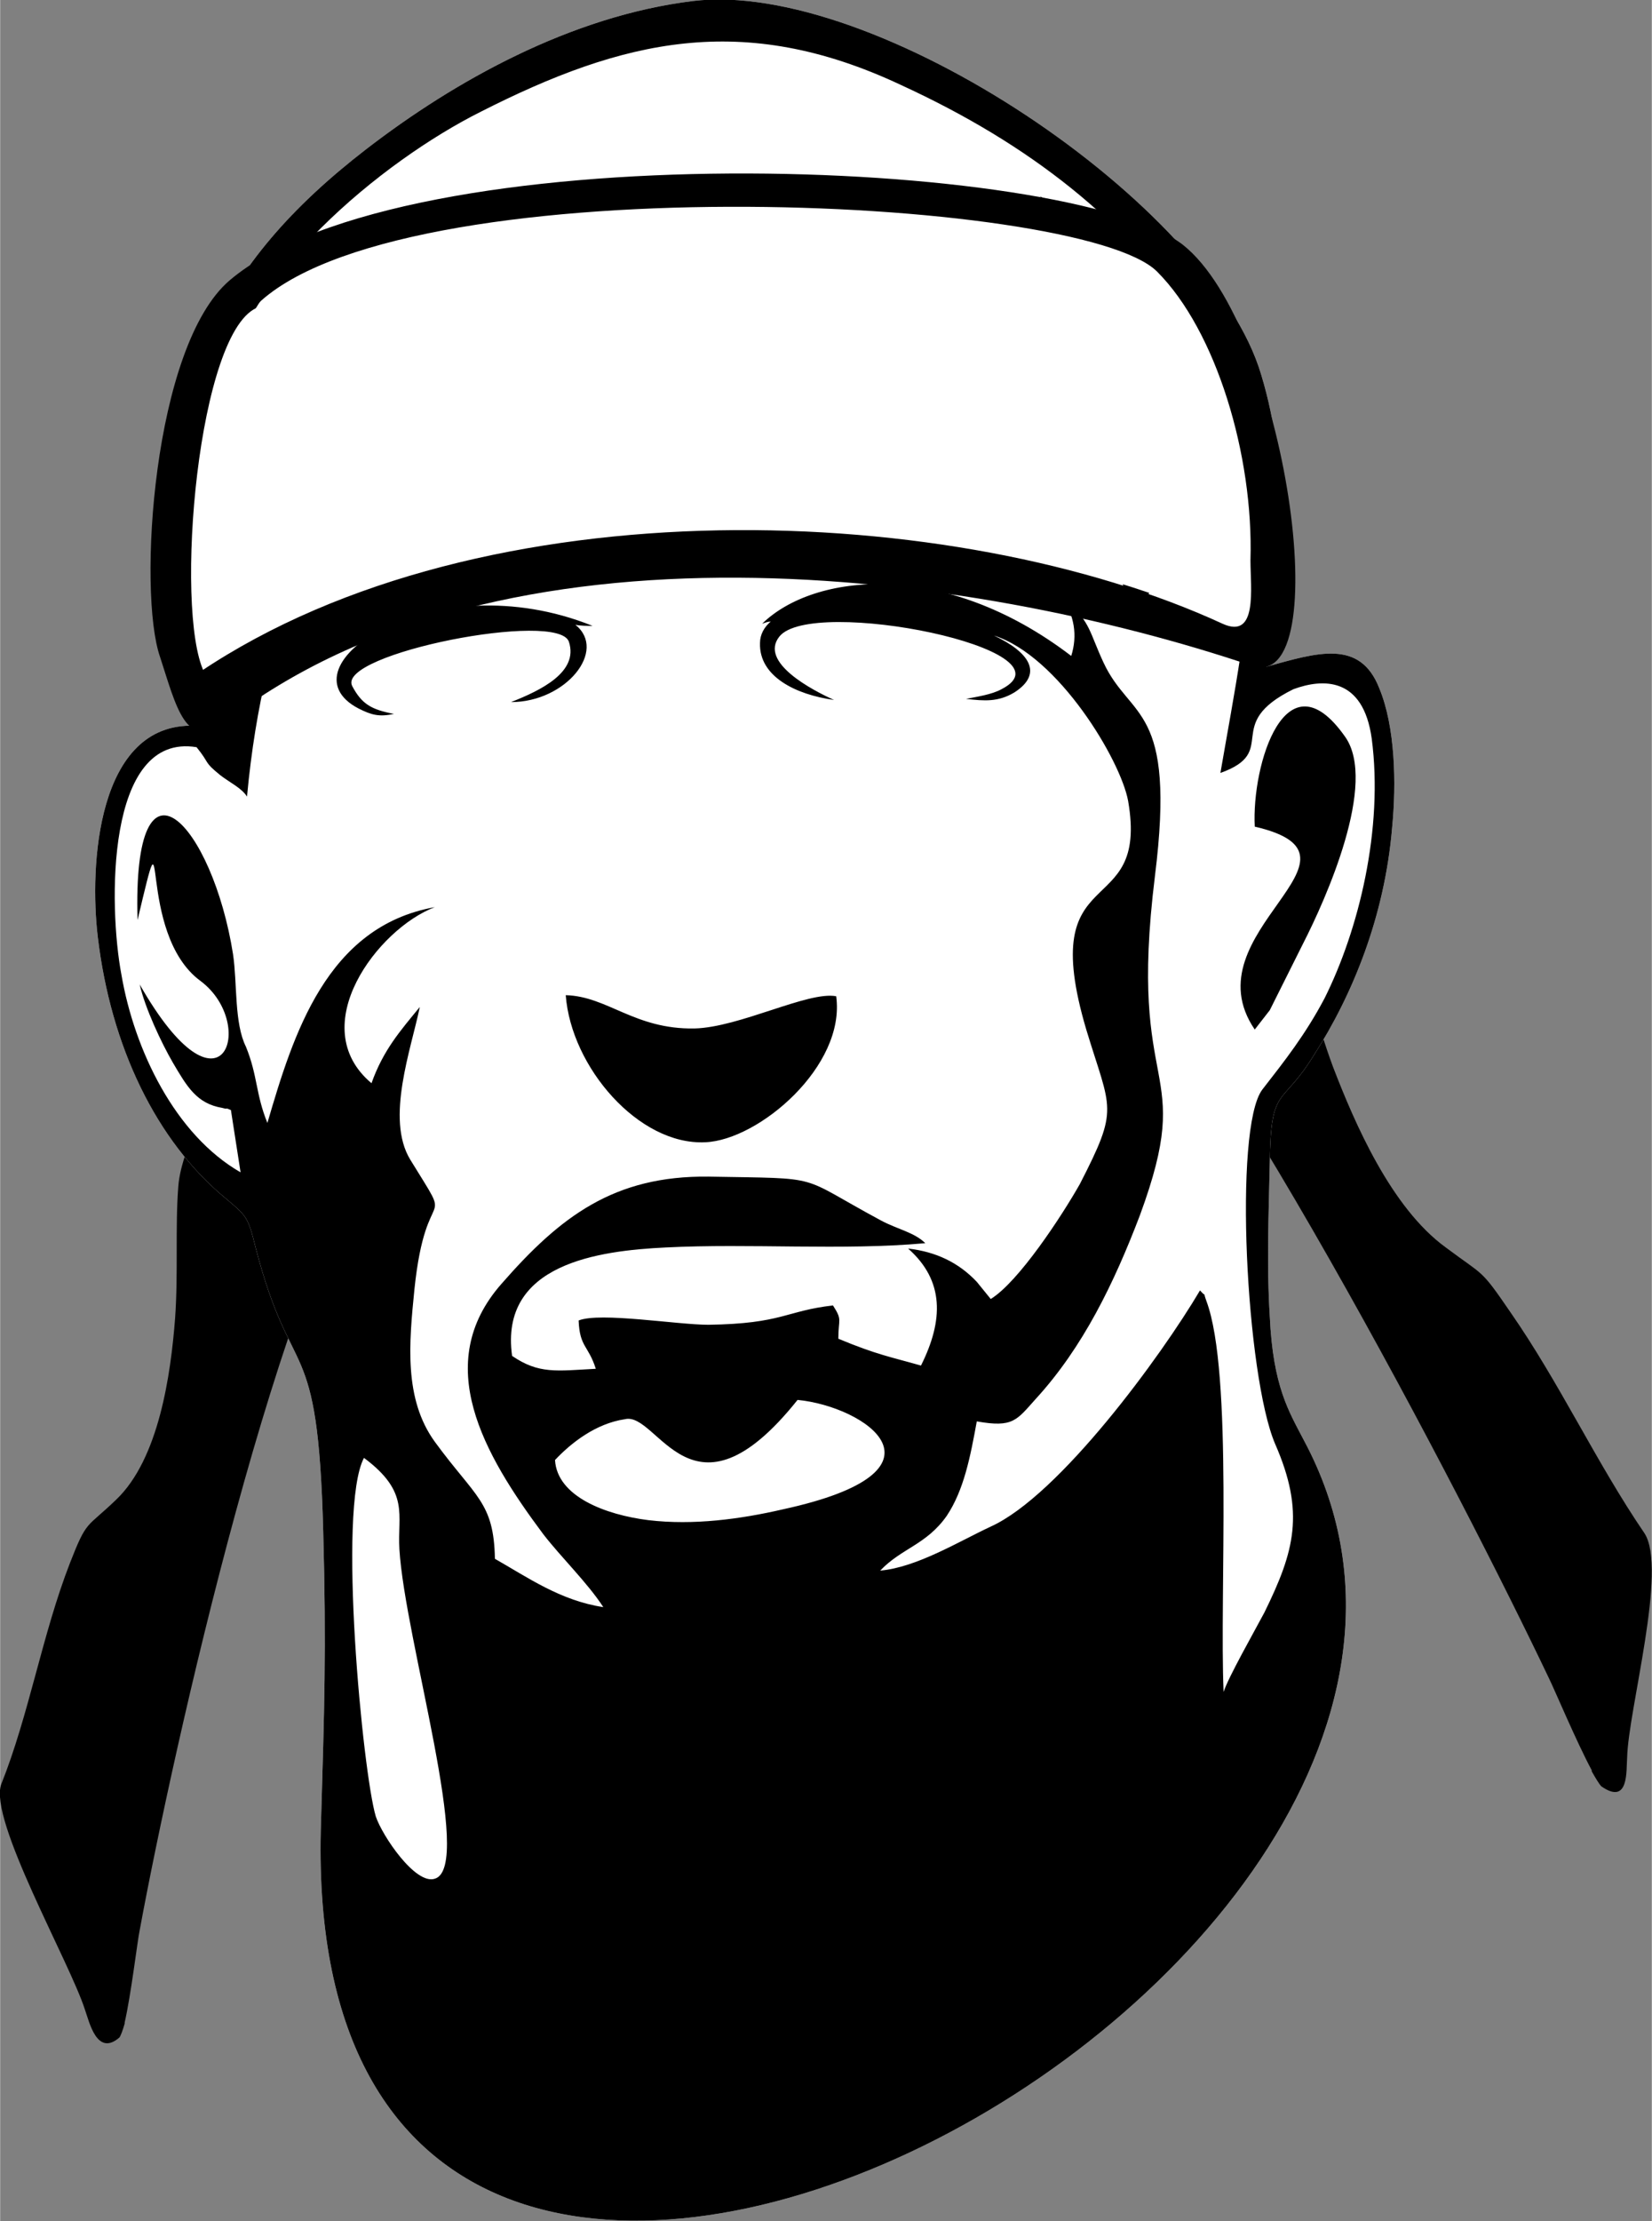 <svg xmlns="http://www.w3.org/2000/svg" xml:space="preserve" width="8.474in" height="11.39in" version="1.1" style="shape-rendering:geometricPrecision; text-rendering:geometricPrecision; image-rendering:optimizeQuality; fill-rule:evenodd; clip-rule:evenodd"
viewBox="0 0 1539 2069"
 xmlns:xlink="http://www.w3.org/1999/xlink">
 <rect x="0" y="0" width="1539" height="2069" fill="#808080" stroke="none"/>
 <defs>
  <style type="text/css">
   <![CDATA[
    .fil02 {fill:black}
    .fil0 {fill:white}
    .fil01 {fill:white}
   ]]>
  </style>
 </defs>
 <g id="Layer_x0020_1">
  <g id="_946243184">
   <path class="fil02" d="M237 984c-14,25 -55,93 -55,121 0,89 4,262 -77,315 -32,21 -69,210 -89,250 -10,19 81,178 84,216 14,-127 141,-737 255,-856 -15,-7 -116,-46 -118,-46z"/>
   <path class="fil02" d="M1095 750c22,25 82,93 90,121 27,89 74,262 171,315 38,21 131,211 163,250 15,19 -28,178 -20,216 -52,-127 -359,-737 -508,-856 13,-7 102,-46 104,-46z"/>
   <path class="fil02" d="M1095 770c25,29 66,77 75,100 11,29 21,70 32,103 23,67 63,164 130,213 31,23 22,10 48,48 46,66 79,138 125,206 4,18 -10,93 -18,145 -101,-217 -336,-656 -467,-783 23,-10 59,-25 75,-32zm411 670c0,1 1,2 1,2 -1,-1 -1,-1 -1,-2zm-23 209l0 1 0 0c4,7 7,12 9,14 26,18 23,-15 24,-27 1,-44 38,-176 16,-209 -45,-66 -79,-140 -125,-206 -28,-41 -24,-33 -60,-60 -51,-37 -85,-116 -105,-168 -16,-43 -25,-85 -39,-124 -14,-39 -65,-94 -95,-128 -1,-1 -1,-1 -2,-2l0 0 0 0 0 0 0 -1c-2,-1 -4,-2 -6,-3l0 -1 0 0c0,0 -1,0 -1,0 -2,-1 -4,-1 -6,-2l-1 0 0 0 0 0 0 0c-3,0 -6,1 -8,2 -27,9 -56,24 -81,35 -33,15 -41,16 -7,48 132,123 367,577 447,745 5,10 26,60 40,86z"/>
   <path class="fil02" d="M245 1004c-17,29 -44,78 -46,101 -3,29 0,70 -2,103 -3,67 -15,164 -67,213 -24,23 -20,9 -34,47 -26,67 -38,139 -64,206 1,18 38,94 61,146 36,-217 142,-656 235,-783 -25,-10 -66,-26 -83,-33zm-214 671c0,1 0,1 0,2 0,-1 0,-1 0,-2zm85 209l0 1 0 0c-2,7 -4,12 -5,13 -21,18 -28,-15 -32,-26 -14,-44 -90,-177 -78,-210 26,-65 38,-139 64,-206 16,-41 15,-32 43,-59 40,-38 51,-117 55,-169 3,-42 0,-85 3,-123 3,-39 37,-94 57,-129 0,0 1,-1 1,-1l0 -1 0 0 1 0 0 0c1,-2 2,-3 4,-4l0 0 0 0c0,0 0,0 1,0 2,-1 4,-2 6,-2l0 0 0 0 0 0 1 0c2,0 5,0 8,2 29,9 63,23 91,34 38,15 46,16 21,48 -95,124 -196,578 -227,746 -2,9 -8,60 -14,86z"/>
   <path class="fil01" d="M645 1c170,-21 483,189 530,348 28,92 17,178 5,272 47,-13 87,-26 105,20 15,36 16,89 12,130 -7,83 -37,156 -73,212 -30,49 -40,27 -41,100 -1,47 -3,95 0,143 3,66 18,89 32,116 269,503 -944,1147 -916,354 3,-102 5,-160 2,-270 -5,-190 -29,-133 -63,-264 -7,-28 -8,-29 -27,-45 -66,-54 -108,-143 -120,-244 -8,-66 -1,-200 90,-197 -2,-40 -14,-87 -17,-132 -15,-183 37,-297 177,-405 83,-64 191,-124 304,-138z"/>
   <path class="fil02" d="M922 410c38,0 144,139 133,171 15,-32 35,-53 47,-99 13,-44 12,-92 -1,-134 -20,-64 -88,-145 -132,-165 30,37 186,226 -47,227zm-446 244c51,0 90,-48 60,-72 5,1 11,1 16,1 -149,-60 -293,38 -218,77 12,6 19,8 33,5 -21,-4 -30,-9 -39,-26 -15,-30 193,-71 202,-41 9,28 -26,45 -54,56zm301 -2c-36,-5 -70,-22 -69,-53 0,-8 4,-15 10,-20 -3,0 -5,1 -8,2 48,-47 169,-61 288,30 6,-19 3,-38 -9,-55 2,2 4,4 6,5 21,19 20,28 33,56 25,54 68,39 48,199 -26,210 39,172 -14,316 -24,63 -53,123 -97,171 -18,20 -21,27 -55,21 -6,33 -12,64 -28,88 -19,27 -42,30 -62,51 34,-3 73,-27 103,-41 64,-29 159,-159 195,-220 7,8 2,-1 6,10 25,67 12,275 16,364 4,-13 29,-57 38,-74 28,-57 38,-93 10,-157 -27,-63 -39,-294 -12,-330 21,-27 40,-51 58,-85 32,-64 55,-158 44,-242 -8,-58 -46,-56 -73,-46 -67,33 -12,58 -68,78 25,-145 61,-300 -23,-420 -65,-94 -153,-165 -275,-221 -147,-69 -259,-42 -391,25 -92,46 -225,155 -243,266 25,-33 112,-133 225,-143 -107,50 -139,89 -214,198 -30,42 -24,53 -19,114 49,-69 143,-206 321,-232 -70,28 -256,91 -288,435 -5,-8 -16,-13 -25,-20 -16,-13 -9,-10 -22,-26 -85,-14 -82,149 -70,212 12,70 50,149 111,184l-9 -58c-7,-3 -1,0 -8,-2 -24,-4 -33,-20 -46,-42 -11,-19 -26,-51 -31,-73 77,135 110,37 57,-3 -62,-45 -29,-183 -59,-57 -5,-171 70,-89 89,32 4,27 1,64 12,86 11,27 9,44 20,71 24,-82 55,-183 156,-201 -53,20 -122,111 -59,164 11,-31 27,-49 45,-71 -8,39 -32,104 -9,142 43,70 15,15 4,121 -5,50 -10,102 19,142 38,52 55,56 56,109 30,17 61,39 101,45 -15,-23 -39,-46 -56,-68 -56,-75 -104,-159 -39,-233 55,-63 105,-101 193,-100 110,2 81,-2 161,41 15,8 31,11 41,21 -77,7 -163,0 -242,4 -62,3 -155,15 -143,101 25,17 41,14 78,12 -7,-22 -15,-20 -16,-45 20,-8 92,4 121,4 69,-1 72,-13 116,-18 9,14 5,12 5,31 36,15 49,17 77,25 21,-42 22,-79 -12,-109 26,3 47,13 64,31l13 16c26,-16 66,-77 83,-107 37,-72 29,-68 6,-144 -48,-162 59,-98 39,-213 -7,-38 -65,-135 -125,-154 32,15 47,35 19,53 -15,9 -28,8 -45,6 10,-2 24,-4 33,-9 72,-37 -177,-87 -207,-49 -19,24 31,50 51,59zm2 276c-26,-5 -90,29 -132,30 -56,1 -81,-30 -120,-31 5,67 68,140 130,137 50,-2 131,-71 122,-136zm-480 768c-28,793 1185,149 916,-354 -14,-27 -29,-50 -32,-116 -3,-48 -1,-96 0,-143 1,-73 11,-51 41,-100 36,-56 66,-129 73,-212 4,-41 3,-94 -12,-130 -18,-46 -58,-33 -105,-20 12,-94 23,-180 -5,-272 -47,-159 -360,-369 -530,-348 -113,14 -221,74 -304,138 -140,108 -192,222 -177,405 3,45 15,92 17,132 -91,-3 -98,131 -90,197 12,101 54,190 120,244 19,16 20,17 27,45 34,131 58,74 63,264 3,110 1,168 -2,270zm40 -338c43,32 31,53 33,85 5,84 70,296 33,307 -18,6 -49,-40 -55,-58 -12,-40 -36,-287 -11,-334zm178 2c15,-16 38,-34 65,-38 31,-8 62,106 161,-18 63,6 152,66 -14,102 -39,9 -83,15 -125,10 -40,-5 -85,-22 -87,-56zm652 -590c121,28 -62,98 0,189l14 -18 31 -62c21,-41 70,-150 39,-193 -55,-78 -87,26 -84,84z"/>
   <path class="fil0" d="M241 286c-57,19 -79,282 -51,340 265,-178 705,-159 953,-45 33,15 25,-33 26,-59 2,-98 -32,-214 -88,-269 -72,-72 -711,-100 -840,33z"/>
   <path class="fil02" d="M237 286c-57,19 -79,282 -51,340 265,-178 706,-159 953,-45 33,15 26,-33 26,-59 3,-98 -32,-214 -87,-269 -72,-72 -712,-100 -841,33zm865 -58c96,76 145,420 64,392 -261,-88 -697,-148 -957,53 -36,27 -45,-15 -60,-61 -21,-60 -7,-290 65,-351 164,-139 782,-115 888,-33z"/>
  </g>
 </g>
</svg>
